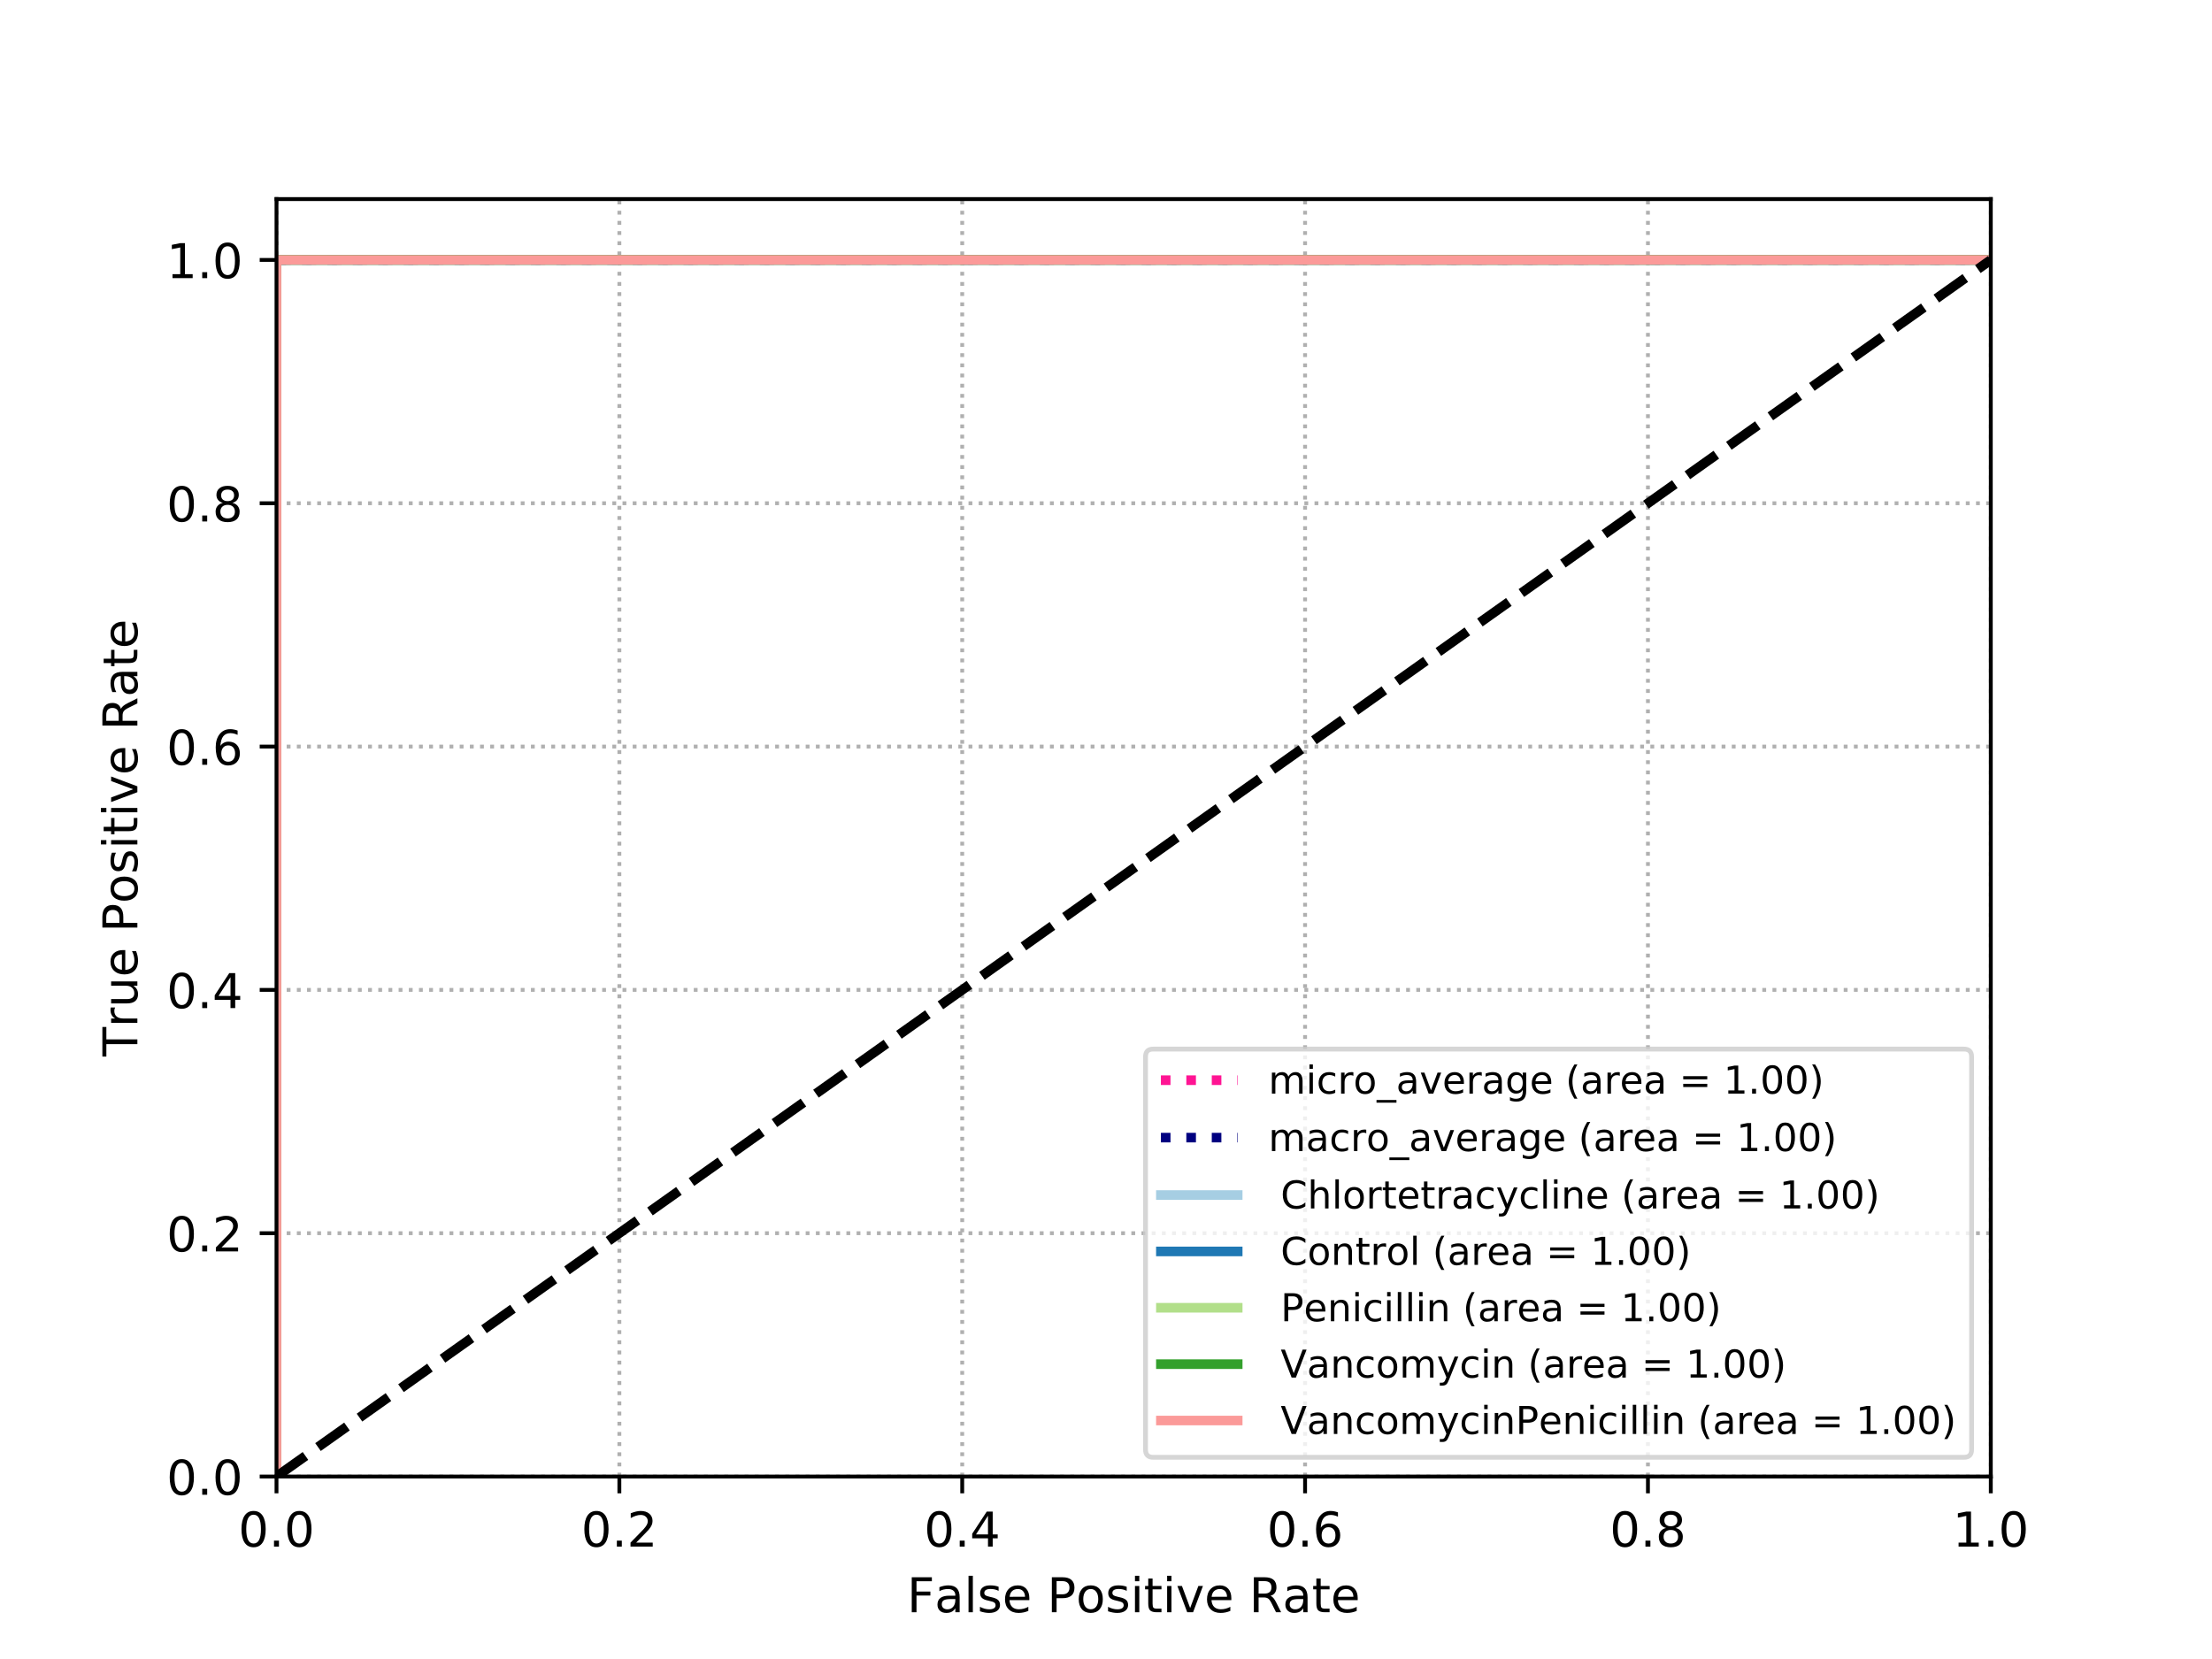 <?xml version="1.0" encoding="utf-8" standalone="no"?>
<!DOCTYPE svg PUBLIC "-//W3C//DTD SVG 1.1//EN"
  "http://www.w3.org/Graphics/SVG/1.1/DTD/svg11.dtd">
<!-- Created with matplotlib (https://matplotlib.org/) -->
<svg height="345.6pt" version="1.1" viewBox="0 0 460.8 345.6" width="460.8pt" xmlns="http://www.w3.org/2000/svg" xmlns:xlink="http://www.w3.org/1999/xlink">
 <defs>
  <style type="text/css">
*{stroke-linecap:butt;stroke-linejoin:round;}
  </style>
 </defs>
 <g id="figure_1">
  <g id="patch_1">
   <path d="M 0 345.6 
L 460.8 345.6 
L 460.8 0 
L 0 0 
z
" style="fill:#ffffff;"/>
  </g>
  <g id="axes_1">
   <g id="patch_2">
    <path d="M 57.6 307.584 
L 414.72 307.584 
L 414.72 41.472 
L 57.6 41.472 
z
" style="fill:#ffffff;"/>
   </g>
   <g id="matplotlib.axis_1">
    <g id="xtick_1">
     <g id="line2d_1">
      <path clip-path="url(#p0052f3dfac)" d="M 57.6 307.584 
L 57.6 41.472 
" style="fill:none;stroke:#b0b0b0;stroke-dasharray:0.8,1.32;stroke-dashoffset:0;stroke-width:0.8;"/>
     </g>
     <g id="line2d_2">
      <defs>
       <path d="M 0 0 
L 0 3.5 
" id="m58ae5e7c9e" style="stroke:#000000;stroke-width:0.8;"/>
      </defs>
      <g>
       <use style="stroke:#000000;stroke-width:0.8;" x="57.6" xlink:href="#m58ae5e7c9e" y="307.584"/>
      </g>
     </g>
     <g id="text_1">
      <!-- 0.0 -->
      <defs>
       <path d="M 31.781 66.406 
Q 24.172 66.406 20.328 58.906 
Q 16.5 51.422 16.5 36.375 
Q 16.5 21.391 20.328 13.891 
Q 24.172 6.391 31.781 6.391 
Q 39.453 6.391 43.281 13.891 
Q 47.125 21.391 47.125 36.375 
Q 47.125 51.422 43.281 58.906 
Q 39.453 66.406 31.781 66.406 
z
M 31.781 74.219 
Q 44.047 74.219 50.516 64.516 
Q 56.984 54.828 56.984 36.375 
Q 56.984 17.969 50.516 8.266 
Q 44.047 -1.422 31.781 -1.422 
Q 19.531 -1.422 13.062 8.266 
Q 6.594 17.969 6.594 36.375 
Q 6.594 54.828 13.062 64.516 
Q 19.531 74.219 31.781 74.219 
z
" id="DejaVuSans-48"/>
       <path d="M 10.688 12.406 
L 21 12.406 
L 21 0 
L 10.688 0 
z
" id="DejaVuSans-46"/>
      </defs>
      <g transform="translate(49.648 322.182)scale(0.1 -0.1)">
       <use xlink:href="#DejaVuSans-48"/>
       <use x="63.623" xlink:href="#DejaVuSans-46"/>
       <use x="95.41" xlink:href="#DejaVuSans-48"/>
      </g>
     </g>
    </g>
    <g id="xtick_2">
     <g id="line2d_3">
      <path clip-path="url(#p0052f3dfac)" d="M 129.024 307.584 
L 129.024 41.472 
" style="fill:none;stroke:#b0b0b0;stroke-dasharray:0.8,1.32;stroke-dashoffset:0;stroke-width:0.8;"/>
     </g>
     <g id="line2d_4">
      <g>
       <use style="stroke:#000000;stroke-width:0.8;" x="129.024" xlink:href="#m58ae5e7c9e" y="307.584"/>
      </g>
     </g>
     <g id="text_2">
      <!-- 0.2 -->
      <defs>
       <path d="M 19.188 8.297 
L 53.609 8.297 
L 53.609 0 
L 7.328 0 
L 7.328 8.297 
Q 12.938 14.109 22.625 23.891 
Q 32.328 33.688 34.812 36.531 
Q 39.547 41.844 41.422 45.531 
Q 43.312 49.219 43.312 52.781 
Q 43.312 58.594 39.234 62.25 
Q 35.156 65.922 28.609 65.922 
Q 23.969 65.922 18.812 64.312 
Q 13.672 62.703 7.812 59.422 
L 7.812 69.391 
Q 13.766 71.781 18.938 73 
Q 24.125 74.219 28.422 74.219 
Q 39.75 74.219 46.484 68.547 
Q 53.219 62.891 53.219 53.422 
Q 53.219 48.922 51.531 44.891 
Q 49.859 40.875 45.406 35.406 
Q 44.188 33.984 37.641 27.219 
Q 31.109 20.453 19.188 8.297 
z
" id="DejaVuSans-50"/>
      </defs>
      <g transform="translate(121.072 322.182)scale(0.1 -0.1)">
       <use xlink:href="#DejaVuSans-48"/>
       <use x="63.623" xlink:href="#DejaVuSans-46"/>
       <use x="95.41" xlink:href="#DejaVuSans-50"/>
      </g>
     </g>
    </g>
    <g id="xtick_3">
     <g id="line2d_5">
      <path clip-path="url(#p0052f3dfac)" d="M 200.448 307.584 
L 200.448 41.472 
" style="fill:none;stroke:#b0b0b0;stroke-dasharray:0.8,1.32;stroke-dashoffset:0;stroke-width:0.8;"/>
     </g>
     <g id="line2d_6">
      <g>
       <use style="stroke:#000000;stroke-width:0.8;" x="200.448" xlink:href="#m58ae5e7c9e" y="307.584"/>
      </g>
     </g>
     <g id="text_3">
      <!-- 0.4 -->
      <defs>
       <path d="M 37.797 64.312 
L 12.891 25.391 
L 37.797 25.391 
z
M 35.203 72.906 
L 47.609 72.906 
L 47.609 25.391 
L 58.016 25.391 
L 58.016 17.188 
L 47.609 17.188 
L 47.609 0 
L 37.797 0 
L 37.797 17.188 
L 4.891 17.188 
L 4.891 26.703 
z
" id="DejaVuSans-52"/>
      </defs>
      <g transform="translate(192.496 322.182)scale(0.1 -0.1)">
       <use xlink:href="#DejaVuSans-48"/>
       <use x="63.623" xlink:href="#DejaVuSans-46"/>
       <use x="95.41" xlink:href="#DejaVuSans-52"/>
      </g>
     </g>
    </g>
    <g id="xtick_4">
     <g id="line2d_7">
      <path clip-path="url(#p0052f3dfac)" d="M 271.872 307.584 
L 271.872 41.472 
" style="fill:none;stroke:#b0b0b0;stroke-dasharray:0.8,1.32;stroke-dashoffset:0;stroke-width:0.8;"/>
     </g>
     <g id="line2d_8">
      <g>
       <use style="stroke:#000000;stroke-width:0.8;" x="271.872" xlink:href="#m58ae5e7c9e" y="307.584"/>
      </g>
     </g>
     <g id="text_4">
      <!-- 0.6 -->
      <defs>
       <path d="M 33.016 40.375 
Q 26.375 40.375 22.484 35.828 
Q 18.609 31.297 18.609 23.391 
Q 18.609 15.531 22.484 10.953 
Q 26.375 6.391 33.016 6.391 
Q 39.656 6.391 43.531 10.953 
Q 47.406 15.531 47.406 23.391 
Q 47.406 31.297 43.531 35.828 
Q 39.656 40.375 33.016 40.375 
z
M 52.594 71.297 
L 52.594 62.312 
Q 48.875 64.062 45.094 64.984 
Q 41.312 65.922 37.594 65.922 
Q 27.828 65.922 22.672 59.328 
Q 17.531 52.734 16.797 39.406 
Q 19.672 43.656 24.016 45.922 
Q 28.375 48.188 33.594 48.188 
Q 44.578 48.188 50.953 41.516 
Q 57.328 34.859 57.328 23.391 
Q 57.328 12.156 50.688 5.359 
Q 44.047 -1.422 33.016 -1.422 
Q 20.359 -1.422 13.672 8.266 
Q 6.984 17.969 6.984 36.375 
Q 6.984 53.656 15.188 63.938 
Q 23.391 74.219 37.203 74.219 
Q 40.922 74.219 44.703 73.484 
Q 48.484 72.75 52.594 71.297 
z
" id="DejaVuSans-54"/>
      </defs>
      <g transform="translate(263.92 322.182)scale(0.1 -0.1)">
       <use xlink:href="#DejaVuSans-48"/>
       <use x="63.623" xlink:href="#DejaVuSans-46"/>
       <use x="95.41" xlink:href="#DejaVuSans-54"/>
      </g>
     </g>
    </g>
    <g id="xtick_5">
     <g id="line2d_9">
      <path clip-path="url(#p0052f3dfac)" d="M 343.296 307.584 
L 343.296 41.472 
" style="fill:none;stroke:#b0b0b0;stroke-dasharray:0.8,1.32;stroke-dashoffset:0;stroke-width:0.8;"/>
     </g>
     <g id="line2d_10">
      <g>
       <use style="stroke:#000000;stroke-width:0.8;" x="343.296" xlink:href="#m58ae5e7c9e" y="307.584"/>
      </g>
     </g>
     <g id="text_5">
      <!-- 0.8 -->
      <defs>
       <path d="M 31.781 34.625 
Q 24.75 34.625 20.719 30.859 
Q 16.703 27.094 16.703 20.516 
Q 16.703 13.922 20.719 10.156 
Q 24.75 6.391 31.781 6.391 
Q 38.812 6.391 42.859 10.172 
Q 46.922 13.969 46.922 20.516 
Q 46.922 27.094 42.891 30.859 
Q 38.875 34.625 31.781 34.625 
z
M 21.922 38.812 
Q 15.578 40.375 12.031 44.719 
Q 8.5 49.078 8.5 55.328 
Q 8.5 64.062 14.719 69.141 
Q 20.953 74.219 31.781 74.219 
Q 42.672 74.219 48.875 69.141 
Q 55.078 64.062 55.078 55.328 
Q 55.078 49.078 51.531 44.719 
Q 48 40.375 41.703 38.812 
Q 48.828 37.156 52.797 32.312 
Q 56.781 27.484 56.781 20.516 
Q 56.781 9.906 50.312 4.234 
Q 43.844 -1.422 31.781 -1.422 
Q 19.734 -1.422 13.25 4.234 
Q 6.781 9.906 6.781 20.516 
Q 6.781 27.484 10.781 32.312 
Q 14.797 37.156 21.922 38.812 
z
M 18.312 54.391 
Q 18.312 48.734 21.844 45.562 
Q 25.391 42.391 31.781 42.391 
Q 38.141 42.391 41.719 45.562 
Q 45.312 48.734 45.312 54.391 
Q 45.312 60.062 41.719 63.234 
Q 38.141 66.406 31.781 66.406 
Q 25.391 66.406 21.844 63.234 
Q 18.312 60.062 18.312 54.391 
z
" id="DejaVuSans-56"/>
      </defs>
      <g transform="translate(335.344 322.182)scale(0.1 -0.1)">
       <use xlink:href="#DejaVuSans-48"/>
       <use x="63.623" xlink:href="#DejaVuSans-46"/>
       <use x="95.41" xlink:href="#DejaVuSans-56"/>
      </g>
     </g>
    </g>
    <g id="xtick_6">
     <g id="line2d_11">
      <path clip-path="url(#p0052f3dfac)" d="M 414.72 307.584 
L 414.72 41.472 
" style="fill:none;stroke:#b0b0b0;stroke-dasharray:0.8,1.32;stroke-dashoffset:0;stroke-width:0.8;"/>
     </g>
     <g id="line2d_12">
      <g>
       <use style="stroke:#000000;stroke-width:0.8;" x="414.72" xlink:href="#m58ae5e7c9e" y="307.584"/>
      </g>
     </g>
     <g id="text_6">
      <!-- 1.0 -->
      <defs>
       <path d="M 12.406 8.297 
L 28.516 8.297 
L 28.516 63.922 
L 10.984 60.406 
L 10.984 69.391 
L 28.422 72.906 
L 38.281 72.906 
L 38.281 8.297 
L 54.391 8.297 
L 54.391 0 
L 12.406 0 
z
" id="DejaVuSans-49"/>
      </defs>
      <g transform="translate(406.768 322.182)scale(0.1 -0.1)">
       <use xlink:href="#DejaVuSans-49"/>
       <use x="63.623" xlink:href="#DejaVuSans-46"/>
       <use x="95.41" xlink:href="#DejaVuSans-48"/>
      </g>
     </g>
    </g>
    <g id="text_7">
     <!-- False Positive Rate -->
     <defs>
      <path d="M 9.812 72.906 
L 51.703 72.906 
L 51.703 64.594 
L 19.672 64.594 
L 19.672 43.109 
L 48.578 43.109 
L 48.578 34.812 
L 19.672 34.812 
L 19.672 0 
L 9.812 0 
z
" id="DejaVuSans-70"/>
      <path d="M 34.281 27.484 
Q 23.391 27.484 19.188 25 
Q 14.984 22.516 14.984 16.5 
Q 14.984 11.719 18.141 8.906 
Q 21.297 6.109 26.703 6.109 
Q 34.188 6.109 38.703 11.406 
Q 43.219 16.703 43.219 25.484 
L 43.219 27.484 
z
M 52.203 31.203 
L 52.203 0 
L 43.219 0 
L 43.219 8.297 
Q 40.141 3.328 35.547 0.953 
Q 30.953 -1.422 24.312 -1.422 
Q 15.922 -1.422 10.953 3.297 
Q 6 8.016 6 15.922 
Q 6 25.141 12.172 29.828 
Q 18.359 34.516 30.609 34.516 
L 43.219 34.516 
L 43.219 35.406 
Q 43.219 41.609 39.141 45 
Q 35.062 48.391 27.688 48.391 
Q 23 48.391 18.547 47.266 
Q 14.109 46.141 10.016 43.891 
L 10.016 52.203 
Q 14.938 54.109 19.578 55.047 
Q 24.219 56 28.609 56 
Q 40.484 56 46.344 49.844 
Q 52.203 43.703 52.203 31.203 
z
" id="DejaVuSans-97"/>
      <path d="M 9.422 75.984 
L 18.406 75.984 
L 18.406 0 
L 9.422 0 
z
" id="DejaVuSans-108"/>
      <path d="M 44.281 53.078 
L 44.281 44.578 
Q 40.484 46.531 36.375 47.5 
Q 32.281 48.484 27.875 48.484 
Q 21.188 48.484 17.844 46.438 
Q 14.5 44.391 14.5 40.281 
Q 14.5 37.156 16.891 35.375 
Q 19.281 33.594 26.516 31.984 
L 29.594 31.297 
Q 39.156 29.25 43.188 25.516 
Q 47.219 21.781 47.219 15.094 
Q 47.219 7.469 41.188 3.016 
Q 35.156 -1.422 24.609 -1.422 
Q 20.219 -1.422 15.453 -0.562 
Q 10.688 0.297 5.422 2 
L 5.422 11.281 
Q 10.406 8.688 15.234 7.391 
Q 20.062 6.109 24.812 6.109 
Q 31.156 6.109 34.562 8.281 
Q 37.984 10.453 37.984 14.406 
Q 37.984 18.062 35.516 20.016 
Q 33.062 21.969 24.703 23.781 
L 21.578 24.516 
Q 13.234 26.266 9.516 29.906 
Q 5.812 33.547 5.812 39.891 
Q 5.812 47.609 11.281 51.797 
Q 16.75 56 26.812 56 
Q 31.781 56 36.172 55.266 
Q 40.578 54.547 44.281 53.078 
z
" id="DejaVuSans-115"/>
      <path d="M 56.203 29.594 
L 56.203 25.203 
L 14.891 25.203 
Q 15.484 15.922 20.484 11.062 
Q 25.484 6.203 34.422 6.203 
Q 39.594 6.203 44.453 7.469 
Q 49.312 8.734 54.109 11.281 
L 54.109 2.781 
Q 49.266 0.734 44.188 -0.344 
Q 39.109 -1.422 33.891 -1.422 
Q 20.797 -1.422 13.156 6.188 
Q 5.516 13.812 5.516 26.812 
Q 5.516 40.234 12.766 48.109 
Q 20.016 56 32.328 56 
Q 43.359 56 49.781 48.891 
Q 56.203 41.797 56.203 29.594 
z
M 47.219 32.234 
Q 47.125 39.594 43.094 43.984 
Q 39.062 48.391 32.422 48.391 
Q 24.906 48.391 20.391 44.141 
Q 15.875 39.891 15.188 32.172 
z
" id="DejaVuSans-101"/>
      <path id="DejaVuSans-32"/>
      <path d="M 19.672 64.797 
L 19.672 37.406 
L 32.078 37.406 
Q 38.969 37.406 42.719 40.969 
Q 46.484 44.531 46.484 51.125 
Q 46.484 57.672 42.719 61.234 
Q 38.969 64.797 32.078 64.797 
z
M 9.812 72.906 
L 32.078 72.906 
Q 44.344 72.906 50.609 67.359 
Q 56.891 61.812 56.891 51.125 
Q 56.891 40.328 50.609 34.812 
Q 44.344 29.297 32.078 29.297 
L 19.672 29.297 
L 19.672 0 
L 9.812 0 
z
" id="DejaVuSans-80"/>
      <path d="M 30.609 48.391 
Q 23.391 48.391 19.188 42.75 
Q 14.984 37.109 14.984 27.297 
Q 14.984 17.484 19.156 11.844 
Q 23.344 6.203 30.609 6.203 
Q 37.797 6.203 41.984 11.859 
Q 46.188 17.531 46.188 27.297 
Q 46.188 37.016 41.984 42.703 
Q 37.797 48.391 30.609 48.391 
z
M 30.609 56 
Q 42.328 56 49.016 48.375 
Q 55.719 40.766 55.719 27.297 
Q 55.719 13.875 49.016 6.219 
Q 42.328 -1.422 30.609 -1.422 
Q 18.844 -1.422 12.172 6.219 
Q 5.516 13.875 5.516 27.297 
Q 5.516 40.766 12.172 48.375 
Q 18.844 56 30.609 56 
z
" id="DejaVuSans-111"/>
      <path d="M 9.422 54.688 
L 18.406 54.688 
L 18.406 0 
L 9.422 0 
z
M 9.422 75.984 
L 18.406 75.984 
L 18.406 64.594 
L 9.422 64.594 
z
" id="DejaVuSans-105"/>
      <path d="M 18.312 70.219 
L 18.312 54.688 
L 36.812 54.688 
L 36.812 47.703 
L 18.312 47.703 
L 18.312 18.016 
Q 18.312 11.328 20.141 9.422 
Q 21.969 7.516 27.594 7.516 
L 36.812 7.516 
L 36.812 0 
L 27.594 0 
Q 17.188 0 13.234 3.875 
Q 9.281 7.766 9.281 18.016 
L 9.281 47.703 
L 2.688 47.703 
L 2.688 54.688 
L 9.281 54.688 
L 9.281 70.219 
z
" id="DejaVuSans-116"/>
      <path d="M 2.984 54.688 
L 12.5 54.688 
L 29.594 8.797 
L 46.688 54.688 
L 56.203 54.688 
L 35.688 0 
L 23.484 0 
z
" id="DejaVuSans-118"/>
      <path d="M 44.391 34.188 
Q 47.562 33.109 50.562 29.594 
Q 53.562 26.078 56.594 19.922 
L 66.609 0 
L 56 0 
L 46.688 18.703 
Q 43.062 26.031 39.672 28.422 
Q 36.281 30.812 30.422 30.812 
L 19.672 30.812 
L 19.672 0 
L 9.812 0 
L 9.812 72.906 
L 32.078 72.906 
Q 44.578 72.906 50.734 67.672 
Q 56.891 62.453 56.891 51.906 
Q 56.891 45.016 53.688 40.469 
Q 50.484 35.938 44.391 34.188 
z
M 19.672 64.797 
L 19.672 38.922 
L 32.078 38.922 
Q 39.203 38.922 42.844 42.219 
Q 46.484 45.516 46.484 51.906 
Q 46.484 58.297 42.844 61.547 
Q 39.203 64.797 32.078 64.797 
z
" id="DejaVuSans-82"/>
     </defs>
     <g transform="translate(188.955 335.861)scale(0.1 -0.1)">
      <use xlink:href="#DejaVuSans-70"/>
      <use x="57.379" xlink:href="#DejaVuSans-97"/>
      <use x="118.658" xlink:href="#DejaVuSans-108"/>
      <use x="146.441" xlink:href="#DejaVuSans-115"/>
      <use x="198.541" xlink:href="#DejaVuSans-101"/>
      <use x="260.064" xlink:href="#DejaVuSans-32"/>
      <use x="291.852" xlink:href="#DejaVuSans-80"/>
      <use x="352.107" xlink:href="#DejaVuSans-111"/>
      <use x="413.289" xlink:href="#DejaVuSans-115"/>
      <use x="465.389" xlink:href="#DejaVuSans-105"/>
      <use x="493.172" xlink:href="#DejaVuSans-116"/>
      <use x="532.381" xlink:href="#DejaVuSans-105"/>
      <use x="560.164" xlink:href="#DejaVuSans-118"/>
      <use x="619.344" xlink:href="#DejaVuSans-101"/>
      <use x="680.867" xlink:href="#DejaVuSans-32"/>
      <use x="712.654" xlink:href="#DejaVuSans-82"/>
      <use x="782.105" xlink:href="#DejaVuSans-97"/>
      <use x="843.385" xlink:href="#DejaVuSans-116"/>
      <use x="882.594" xlink:href="#DejaVuSans-101"/>
     </g>
    </g>
   </g>
   <g id="matplotlib.axis_2">
    <g id="ytick_1">
     <g id="line2d_13">
      <path clip-path="url(#p0052f3dfac)" d="M 57.6 307.584 
L 414.72 307.584 
" style="fill:none;stroke:#b0b0b0;stroke-dasharray:0.8,1.32;stroke-dashoffset:0;stroke-width:0.8;"/>
     </g>
     <g id="line2d_14">
      <defs>
       <path d="M 0 0 
L -3.5 0 
" id="mecc8d0daea" style="stroke:#000000;stroke-width:0.8;"/>
      </defs>
      <g>
       <use style="stroke:#000000;stroke-width:0.8;" x="57.6" xlink:href="#mecc8d0daea" y="307.584"/>
      </g>
     </g>
     <g id="text_8">
      <!-- 0.0 -->
      <g transform="translate(34.697 311.383)scale(0.1 -0.1)">
       <use xlink:href="#DejaVuSans-48"/>
       <use x="63.623" xlink:href="#DejaVuSans-46"/>
       <use x="95.41" xlink:href="#DejaVuSans-48"/>
      </g>
     </g>
    </g>
    <g id="ytick_2">
     <g id="line2d_15">
      <path clip-path="url(#p0052f3dfac)" d="M 57.6 256.896 
L 414.72 256.896 
" style="fill:none;stroke:#b0b0b0;stroke-dasharray:0.8,1.32;stroke-dashoffset:0;stroke-width:0.8;"/>
     </g>
     <g id="line2d_16">
      <g>
       <use style="stroke:#000000;stroke-width:0.8;" x="57.6" xlink:href="#mecc8d0daea" y="256.896"/>
      </g>
     </g>
     <g id="text_9">
      <!-- 0.2 -->
      <g transform="translate(34.697 260.695)scale(0.1 -0.1)">
       <use xlink:href="#DejaVuSans-48"/>
       <use x="63.623" xlink:href="#DejaVuSans-46"/>
       <use x="95.41" xlink:href="#DejaVuSans-50"/>
      </g>
     </g>
    </g>
    <g id="ytick_3">
     <g id="line2d_17">
      <path clip-path="url(#p0052f3dfac)" d="M 57.6 206.208 
L 414.72 206.208 
" style="fill:none;stroke:#b0b0b0;stroke-dasharray:0.8,1.32;stroke-dashoffset:0;stroke-width:0.8;"/>
     </g>
     <g id="line2d_18">
      <g>
       <use style="stroke:#000000;stroke-width:0.8;" x="57.6" xlink:href="#mecc8d0daea" y="206.208"/>
      </g>
     </g>
     <g id="text_10">
      <!-- 0.4 -->
      <g transform="translate(34.697 210.007)scale(0.1 -0.1)">
       <use xlink:href="#DejaVuSans-48"/>
       <use x="63.623" xlink:href="#DejaVuSans-46"/>
       <use x="95.41" xlink:href="#DejaVuSans-52"/>
      </g>
     </g>
    </g>
    <g id="ytick_4">
     <g id="line2d_19">
      <path clip-path="url(#p0052f3dfac)" d="M 57.6 155.52 
L 414.72 155.52 
" style="fill:none;stroke:#b0b0b0;stroke-dasharray:0.8,1.32;stroke-dashoffset:0;stroke-width:0.8;"/>
     </g>
     <g id="line2d_20">
      <g>
       <use style="stroke:#000000;stroke-width:0.8;" x="57.6" xlink:href="#mecc8d0daea" y="155.52"/>
      </g>
     </g>
     <g id="text_11">
      <!-- 0.6 -->
      <g transform="translate(34.697 159.319)scale(0.1 -0.1)">
       <use xlink:href="#DejaVuSans-48"/>
       <use x="63.623" xlink:href="#DejaVuSans-46"/>
       <use x="95.41" xlink:href="#DejaVuSans-54"/>
      </g>
     </g>
    </g>
    <g id="ytick_5">
     <g id="line2d_21">
      <path clip-path="url(#p0052f3dfac)" d="M 57.6 104.832 
L 414.72 104.832 
" style="fill:none;stroke:#b0b0b0;stroke-dasharray:0.8,1.32;stroke-dashoffset:0;stroke-width:0.8;"/>
     </g>
     <g id="line2d_22">
      <g>
       <use style="stroke:#000000;stroke-width:0.8;" x="57.6" xlink:href="#mecc8d0daea" y="104.832"/>
      </g>
     </g>
     <g id="text_12">
      <!-- 0.8 -->
      <g transform="translate(34.697 108.631)scale(0.1 -0.1)">
       <use xlink:href="#DejaVuSans-48"/>
       <use x="63.623" xlink:href="#DejaVuSans-46"/>
       <use x="95.41" xlink:href="#DejaVuSans-56"/>
      </g>
     </g>
    </g>
    <g id="ytick_6">
     <g id="line2d_23">
      <path clip-path="url(#p0052f3dfac)" d="M 57.6 54.144 
L 414.72 54.144 
" style="fill:none;stroke:#b0b0b0;stroke-dasharray:0.8,1.32;stroke-dashoffset:0;stroke-width:0.8;"/>
     </g>
     <g id="line2d_24">
      <g>
       <use style="stroke:#000000;stroke-width:0.8;" x="57.6" xlink:href="#mecc8d0daea" y="54.144"/>
      </g>
     </g>
     <g id="text_13">
      <!-- 1.0 -->
      <g transform="translate(34.697 57.943)scale(0.1 -0.1)">
       <use xlink:href="#DejaVuSans-49"/>
       <use x="63.623" xlink:href="#DejaVuSans-46"/>
       <use x="95.41" xlink:href="#DejaVuSans-48"/>
      </g>
     </g>
    </g>
    <g id="text_14">
     <!-- True Positive Rate -->
     <defs>
      <path d="M -0.297 72.906 
L 61.375 72.906 
L 61.375 64.594 
L 35.5 64.594 
L 35.5 0 
L 25.594 0 
L 25.594 64.594 
L -0.297 64.594 
z
" id="DejaVuSans-84"/>
      <path d="M 41.109 46.297 
Q 39.594 47.172 37.812 47.578 
Q 36.031 48 33.891 48 
Q 26.266 48 22.188 43.047 
Q 18.109 38.094 18.109 28.812 
L 18.109 0 
L 9.078 0 
L 9.078 54.688 
L 18.109 54.688 
L 18.109 46.188 
Q 20.953 51.172 25.484 53.578 
Q 30.031 56 36.531 56 
Q 37.453 56 38.578 55.875 
Q 39.703 55.766 41.062 55.516 
z
" id="DejaVuSans-114"/>
      <path d="M 8.5 21.578 
L 8.5 54.688 
L 17.484 54.688 
L 17.484 21.922 
Q 17.484 14.156 20.5 10.266 
Q 23.531 6.391 29.594 6.391 
Q 36.859 6.391 41.078 11.031 
Q 45.312 15.672 45.312 23.688 
L 45.312 54.688 
L 54.297 54.688 
L 54.297 0 
L 45.312 0 
L 45.312 8.406 
Q 42.047 3.422 37.719 1 
Q 33.406 -1.422 27.688 -1.422 
Q 18.266 -1.422 13.375 4.438 
Q 8.5 10.297 8.5 21.578 
z
M 31.109 56 
z
" id="DejaVuSans-117"/>
     </defs>
     <g transform="translate(28.617 220.074)rotate(-90)scale(0.1 -0.1)">
      <use xlink:href="#DejaVuSans-84"/>
      <use x="60.865" xlink:href="#DejaVuSans-114"/>
      <use x="101.979" xlink:href="#DejaVuSans-117"/>
      <use x="165.357" xlink:href="#DejaVuSans-101"/>
      <use x="226.881" xlink:href="#DejaVuSans-32"/>
      <use x="258.668" xlink:href="#DejaVuSans-80"/>
      <use x="318.924" xlink:href="#DejaVuSans-111"/>
      <use x="380.105" xlink:href="#DejaVuSans-115"/>
      <use x="432.205" xlink:href="#DejaVuSans-105"/>
      <use x="459.988" xlink:href="#DejaVuSans-116"/>
      <use x="499.197" xlink:href="#DejaVuSans-105"/>
      <use x="526.98" xlink:href="#DejaVuSans-118"/>
      <use x="586.16" xlink:href="#DejaVuSans-101"/>
      <use x="647.684" xlink:href="#DejaVuSans-32"/>
      <use x="679.471" xlink:href="#DejaVuSans-82"/>
      <use x="748.922" xlink:href="#DejaVuSans-97"/>
      <use x="810.201" xlink:href="#DejaVuSans-116"/>
      <use x="849.41" xlink:href="#DejaVuSans-101"/>
     </g>
    </g>
   </g>
   <g id="line2d_25">
    <path clip-path="url(#p0052f3dfac)" d="M 57.6 307.584 
L 57.6 302.515 
L 57.6 54.144 
L 414.72 54.144 
" style="fill:none;stroke:#ff1493;stroke-dasharray:2,3.3;stroke-dashoffset:0;stroke-width:2;"/>
   </g>
   <g id="line2d_26">
    <path clip-path="url(#p0052f3dfac)" d="M 57.6 54.144 
L 414.72 54.144 
" style="fill:none;stroke:#000080;stroke-dasharray:2,3.3;stroke-dashoffset:0;stroke-width:2;"/>
   </g>
   <g id="line2d_27">
    <path clip-path="url(#p0052f3dfac)" d="M 57.6 307.584 
L 57.6 282.24 
L 57.6 54.144 
L 414.72 54.144 
" style="fill:none;stroke:#a6cee3;stroke-linecap:square;stroke-width:2;"/>
   </g>
   <g id="line2d_28">
    <path clip-path="url(#p0052f3dfac)" d="M 57.6 307.584 
L 57.6 282.24 
L 57.6 54.144 
L 414.72 54.144 
" style="fill:none;stroke:#1f78b4;stroke-linecap:square;stroke-width:2;"/>
   </g>
   <g id="line2d_29">
    <path clip-path="url(#p0052f3dfac)" d="M 57.6 307.584 
L 57.6 282.24 
L 57.6 54.144 
L 414.72 54.144 
" style="fill:none;stroke:#b2df8a;stroke-linecap:square;stroke-width:2;"/>
   </g>
   <g id="line2d_30">
    <path clip-path="url(#p0052f3dfac)" d="M 57.6 307.584 
L 57.6 282.24 
L 57.6 54.144 
L 414.72 54.144 
" style="fill:none;stroke:#33a02c;stroke-linecap:square;stroke-width:2;"/>
   </g>
   <g id="line2d_31">
    <path clip-path="url(#p0052f3dfac)" d="M 57.6 307.584 
L 57.6 282.24 
L 57.6 54.144 
L 414.72 54.144 
" style="fill:none;stroke:#fb9a99;stroke-linecap:square;stroke-width:2;"/>
   </g>
   <g id="line2d_32">
    <path clip-path="url(#p0052f3dfac)" d="M 57.6 307.584 
L 414.72 54.144 
" style="fill:none;stroke:#000000;stroke-dasharray:7.4,3.2;stroke-dashoffset:0;stroke-width:2;"/>
   </g>
   <g id="patch_3">
    <path d="M 57.6 307.584 
L 57.6 41.472 
" style="fill:none;stroke:#000000;stroke-linecap:square;stroke-linejoin:miter;stroke-width:0.8;"/>
   </g>
   <g id="patch_4">
    <path d="M 414.72 307.584 
L 414.72 41.472 
" style="fill:none;stroke:#000000;stroke-linecap:square;stroke-linejoin:miter;stroke-width:0.8;"/>
   </g>
   <g id="patch_5">
    <path d="M 57.6 307.584 
L 414.72 307.584 
" style="fill:none;stroke:#000000;stroke-linecap:square;stroke-linejoin:miter;stroke-width:0.8;"/>
   </g>
   <g id="patch_6">
    <path d="M 57.6 41.472 
L 414.72 41.472 
" style="fill:none;stroke:#000000;stroke-linecap:square;stroke-linejoin:miter;stroke-width:0.8;"/>
   </g>
   <g id="legend_1">
    <g id="patch_7">
     <path d="M 240.235 303.584 
L 409.12 303.584 
Q 410.72 303.584 410.72 301.984 
L 410.72 220.142 
Q 410.72 218.542 409.12 218.542 
L 240.235 218.542 
Q 238.635 218.542 238.635 220.142 
L 238.635 301.984 
Q 238.635 303.584 240.235 303.584 
z
" style="fill:#ffffff;opacity:0.8;stroke:#cccccc;stroke-linejoin:miter;"/>
    </g>
    <g id="line2d_33">
     <path d="M 241.835 225.02 
L 257.835 225.02 
" style="fill:none;stroke:#ff1493;stroke-dasharray:2,3.3;stroke-dashoffset:0;stroke-width:2;"/>
    </g>
    <g id="line2d_34"/>
    <g id="text_15">
     <!-- micro_average (area = 1.00) -->
     <defs>
      <path d="M 52 44.188 
Q 55.375 50.25 60.062 53.125 
Q 64.75 56 71.094 56 
Q 79.641 56 84.281 50.016 
Q 88.922 44.047 88.922 33.016 
L 88.922 0 
L 79.891 0 
L 79.891 32.719 
Q 79.891 40.578 77.094 44.375 
Q 74.312 48.188 68.609 48.188 
Q 61.625 48.188 57.562 43.547 
Q 53.516 38.922 53.516 30.906 
L 53.516 0 
L 44.484 0 
L 44.484 32.719 
Q 44.484 40.625 41.703 44.406 
Q 38.922 48.188 33.109 48.188 
Q 26.219 48.188 22.156 43.531 
Q 18.109 38.875 18.109 30.906 
L 18.109 0 
L 9.078 0 
L 9.078 54.688 
L 18.109 54.688 
L 18.109 46.188 
Q 21.188 51.219 25.484 53.609 
Q 29.781 56 35.688 56 
Q 41.656 56 45.828 52.969 
Q 50 49.953 52 44.188 
z
" id="DejaVuSans-109"/>
      <path d="M 48.781 52.594 
L 48.781 44.188 
Q 44.969 46.297 41.141 47.344 
Q 37.312 48.391 33.406 48.391 
Q 24.656 48.391 19.812 42.844 
Q 14.984 37.312 14.984 27.297 
Q 14.984 17.281 19.812 11.734 
Q 24.656 6.203 33.406 6.203 
Q 37.312 6.203 41.141 7.25 
Q 44.969 8.297 48.781 10.406 
L 48.781 2.094 
Q 45.016 0.344 40.984 -0.531 
Q 36.969 -1.422 32.422 -1.422 
Q 20.062 -1.422 12.781 6.344 
Q 5.516 14.109 5.516 27.297 
Q 5.516 40.672 12.859 48.328 
Q 20.219 56 33.016 56 
Q 37.156 56 41.109 55.141 
Q 45.062 54.297 48.781 52.594 
z
" id="DejaVuSans-99"/>
      <path d="M 50.984 -16.609 
L 50.984 -23.578 
L -0.984 -23.578 
L -0.984 -16.609 
z
" id="DejaVuSans-95"/>
      <path d="M 45.406 27.984 
Q 45.406 37.75 41.375 43.109 
Q 37.359 48.484 30.078 48.484 
Q 22.859 48.484 18.828 43.109 
Q 14.797 37.75 14.797 27.984 
Q 14.797 18.266 18.828 12.891 
Q 22.859 7.516 30.078 7.516 
Q 37.359 7.516 41.375 12.891 
Q 45.406 18.266 45.406 27.984 
z
M 54.391 6.781 
Q 54.391 -7.172 48.188 -13.984 
Q 42 -20.797 29.203 -20.797 
Q 24.469 -20.797 20.266 -20.094 
Q 16.062 -19.391 12.109 -17.922 
L 12.109 -9.188 
Q 16.062 -11.328 19.922 -12.344 
Q 23.781 -13.375 27.781 -13.375 
Q 36.625 -13.375 41.016 -8.766 
Q 45.406 -4.156 45.406 5.172 
L 45.406 9.625 
Q 42.625 4.781 38.281 2.391 
Q 33.938 0 27.875 0 
Q 17.828 0 11.672 7.656 
Q 5.516 15.328 5.516 27.984 
Q 5.516 40.672 11.672 48.328 
Q 17.828 56 27.875 56 
Q 33.938 56 38.281 53.609 
Q 42.625 51.219 45.406 46.391 
L 45.406 54.688 
L 54.391 54.688 
z
" id="DejaVuSans-103"/>
      <path d="M 31 75.875 
Q 24.469 64.656 21.281 53.656 
Q 18.109 42.672 18.109 31.391 
Q 18.109 20.125 21.312 9.062 
Q 24.516 -2 31 -13.188 
L 23.188 -13.188 
Q 15.875 -1.703 12.234 9.375 
Q 8.594 20.453 8.594 31.391 
Q 8.594 42.281 12.203 53.312 
Q 15.828 64.359 23.188 75.875 
z
" id="DejaVuSans-40"/>
      <path d="M 10.594 45.406 
L 73.188 45.406 
L 73.188 37.203 
L 10.594 37.203 
z
M 10.594 25.484 
L 73.188 25.484 
L 73.188 17.188 
L 10.594 17.188 
z
" id="DejaVuSans-61"/>
      <path d="M 8.016 75.875 
L 15.828 75.875 
Q 23.141 64.359 26.781 53.312 
Q 30.422 42.281 30.422 31.391 
Q 30.422 20.453 26.781 9.375 
Q 23.141 -1.703 15.828 -13.188 
L 8.016 -13.188 
Q 14.5 -2 17.703 9.062 
Q 20.906 20.125 20.906 31.391 
Q 20.906 42.672 17.703 53.656 
Q 14.5 64.656 8.016 75.875 
z
" id="DejaVuSans-41"/>
     </defs>
     <g transform="translate(264.235 227.82)scale(0.08 -0.08)">
      <use xlink:href="#DejaVuSans-109"/>
      <use x="97.412" xlink:href="#DejaVuSans-105"/>
      <use x="125.195" xlink:href="#DejaVuSans-99"/>
      <use x="180.176" xlink:href="#DejaVuSans-114"/>
      <use x="221.258" xlink:href="#DejaVuSans-111"/>
      <use x="282.439" xlink:href="#DejaVuSans-95"/>
      <use x="332.439" xlink:href="#DejaVuSans-97"/>
      <use x="393.719" xlink:href="#DejaVuSans-118"/>
      <use x="452.898" xlink:href="#DejaVuSans-101"/>
      <use x="514.422" xlink:href="#DejaVuSans-114"/>
      <use x="555.535" xlink:href="#DejaVuSans-97"/>
      <use x="616.814" xlink:href="#DejaVuSans-103"/>
      <use x="680.291" xlink:href="#DejaVuSans-101"/>
      <use x="741.814" xlink:href="#DejaVuSans-32"/>
      <use x="773.602" xlink:href="#DejaVuSans-40"/>
      <use x="812.615" xlink:href="#DejaVuSans-97"/>
      <use x="873.895" xlink:href="#DejaVuSans-114"/>
      <use x="914.977" xlink:href="#DejaVuSans-101"/>
      <use x="976.5" xlink:href="#DejaVuSans-97"/>
      <use x="1037.779" xlink:href="#DejaVuSans-32"/>
      <use x="1069.566" xlink:href="#DejaVuSans-61"/>
      <use x="1153.355" xlink:href="#DejaVuSans-32"/>
      <use x="1185.143" xlink:href="#DejaVuSans-49"/>
      <use x="1248.766" xlink:href="#DejaVuSans-46"/>
      <use x="1280.553" xlink:href="#DejaVuSans-48"/>
      <use x="1344.176" xlink:href="#DejaVuSans-48"/>
      <use x="1407.799" xlink:href="#DejaVuSans-41"/>
     </g>
    </g>
    <g id="line2d_35">
     <path d="M 241.835 236.985 
L 257.835 236.985 
" style="fill:none;stroke:#000080;stroke-dasharray:2,3.3;stroke-dashoffset:0;stroke-width:2;"/>
    </g>
    <g id="line2d_36"/>
    <g id="text_16">
     <!-- macro_average (area = 1.00) -->
     <g transform="translate(264.235 239.785)scale(0.08 -0.08)">
      <use xlink:href="#DejaVuSans-109"/>
      <use x="97.412" xlink:href="#DejaVuSans-97"/>
      <use x="158.691" xlink:href="#DejaVuSans-99"/>
      <use x="213.672" xlink:href="#DejaVuSans-114"/>
      <use x="254.754" xlink:href="#DejaVuSans-111"/>
      <use x="315.936" xlink:href="#DejaVuSans-95"/>
      <use x="365.936" xlink:href="#DejaVuSans-97"/>
      <use x="427.215" xlink:href="#DejaVuSans-118"/>
      <use x="486.395" xlink:href="#DejaVuSans-101"/>
      <use x="547.918" xlink:href="#DejaVuSans-114"/>
      <use x="589.031" xlink:href="#DejaVuSans-97"/>
      <use x="650.311" xlink:href="#DejaVuSans-103"/>
      <use x="713.787" xlink:href="#DejaVuSans-101"/>
      <use x="775.311" xlink:href="#DejaVuSans-32"/>
      <use x="807.098" xlink:href="#DejaVuSans-40"/>
      <use x="846.111" xlink:href="#DejaVuSans-97"/>
      <use x="907.391" xlink:href="#DejaVuSans-114"/>
      <use x="948.473" xlink:href="#DejaVuSans-101"/>
      <use x="1009.996" xlink:href="#DejaVuSans-97"/>
      <use x="1071.275" xlink:href="#DejaVuSans-32"/>
      <use x="1103.062" xlink:href="#DejaVuSans-61"/>
      <use x="1186.852" xlink:href="#DejaVuSans-32"/>
      <use x="1218.639" xlink:href="#DejaVuSans-49"/>
      <use x="1282.262" xlink:href="#DejaVuSans-46"/>
      <use x="1314.049" xlink:href="#DejaVuSans-48"/>
      <use x="1377.672" xlink:href="#DejaVuSans-48"/>
      <use x="1441.295" xlink:href="#DejaVuSans-41"/>
     </g>
    </g>
    <g id="line2d_37">
     <path d="M 241.835 248.95 
L 257.835 248.95 
" style="fill:none;stroke:#a6cee3;stroke-linecap:square;stroke-width:2;"/>
    </g>
    <g id="line2d_38"/>
    <g id="text_17">
     <!--  Chlortetracycline (area = 1.00) -->
     <defs>
      <path d="M 64.406 67.281 
L 64.406 56.891 
Q 59.422 61.531 53.781 63.812 
Q 48.141 66.109 41.797 66.109 
Q 29.297 66.109 22.656 58.469 
Q 16.016 50.828 16.016 36.375 
Q 16.016 21.969 22.656 14.328 
Q 29.297 6.688 41.797 6.688 
Q 48.141 6.688 53.781 8.984 
Q 59.422 11.281 64.406 15.922 
L 64.406 5.609 
Q 59.234 2.094 53.438 0.328 
Q 47.656 -1.422 41.219 -1.422 
Q 24.656 -1.422 15.125 8.703 
Q 5.609 18.844 5.609 36.375 
Q 5.609 53.953 15.125 64.078 
Q 24.656 74.219 41.219 74.219 
Q 47.75 74.219 53.531 72.484 
Q 59.328 70.75 64.406 67.281 
z
" id="DejaVuSans-67"/>
      <path d="M 54.891 33.016 
L 54.891 0 
L 45.906 0 
L 45.906 32.719 
Q 45.906 40.484 42.875 44.328 
Q 39.844 48.188 33.797 48.188 
Q 26.516 48.188 22.312 43.547 
Q 18.109 38.922 18.109 30.906 
L 18.109 0 
L 9.078 0 
L 9.078 75.984 
L 18.109 75.984 
L 18.109 46.188 
Q 21.344 51.125 25.703 53.562 
Q 30.078 56 35.797 56 
Q 45.219 56 50.047 50.172 
Q 54.891 44.344 54.891 33.016 
z
" id="DejaVuSans-104"/>
      <path d="M 32.172 -5.078 
Q 28.375 -14.844 24.75 -17.812 
Q 21.141 -20.797 15.094 -20.797 
L 7.906 -20.797 
L 7.906 -13.281 
L 13.188 -13.281 
Q 16.891 -13.281 18.938 -11.516 
Q 21 -9.766 23.484 -3.219 
L 25.094 0.875 
L 2.984 54.688 
L 12.5 54.688 
L 29.594 11.922 
L 46.688 54.688 
L 56.203 54.688 
z
" id="DejaVuSans-121"/>
      <path d="M 54.891 33.016 
L 54.891 0 
L 45.906 0 
L 45.906 32.719 
Q 45.906 40.484 42.875 44.328 
Q 39.844 48.188 33.797 48.188 
Q 26.516 48.188 22.312 43.547 
Q 18.109 38.922 18.109 30.906 
L 18.109 0 
L 9.078 0 
L 9.078 54.688 
L 18.109 54.688 
L 18.109 46.188 
Q 21.344 51.125 25.703 53.562 
Q 30.078 56 35.797 56 
Q 45.219 56 50.047 50.172 
Q 54.891 44.344 54.891 33.016 
z
" id="DejaVuSans-110"/>
     </defs>
     <g transform="translate(264.235 251.75)scale(0.08 -0.08)">
      <use xlink:href="#DejaVuSans-32"/>
      <use x="31.787" xlink:href="#DejaVuSans-67"/>
      <use x="101.611" xlink:href="#DejaVuSans-104"/>
      <use x="164.99" xlink:href="#DejaVuSans-108"/>
      <use x="192.773" xlink:href="#DejaVuSans-111"/>
      <use x="253.955" xlink:href="#DejaVuSans-114"/>
      <use x="295.068" xlink:href="#DejaVuSans-116"/>
      <use x="334.277" xlink:href="#DejaVuSans-101"/>
      <use x="395.801" xlink:href="#DejaVuSans-116"/>
      <use x="435.01" xlink:href="#DejaVuSans-114"/>
      <use x="476.123" xlink:href="#DejaVuSans-97"/>
      <use x="537.402" xlink:href="#DejaVuSans-99"/>
      <use x="592.383" xlink:href="#DejaVuSans-121"/>
      <use x="651.562" xlink:href="#DejaVuSans-99"/>
      <use x="706.543" xlink:href="#DejaVuSans-108"/>
      <use x="734.326" xlink:href="#DejaVuSans-105"/>
      <use x="762.109" xlink:href="#DejaVuSans-110"/>
      <use x="825.488" xlink:href="#DejaVuSans-101"/>
      <use x="887.012" xlink:href="#DejaVuSans-32"/>
      <use x="918.799" xlink:href="#DejaVuSans-40"/>
      <use x="957.812" xlink:href="#DejaVuSans-97"/>
      <use x="1019.092" xlink:href="#DejaVuSans-114"/>
      <use x="1060.174" xlink:href="#DejaVuSans-101"/>
      <use x="1121.697" xlink:href="#DejaVuSans-97"/>
      <use x="1182.977" xlink:href="#DejaVuSans-32"/>
      <use x="1214.764" xlink:href="#DejaVuSans-61"/>
      <use x="1298.553" xlink:href="#DejaVuSans-32"/>
      <use x="1330.34" xlink:href="#DejaVuSans-49"/>
      <use x="1393.963" xlink:href="#DejaVuSans-46"/>
      <use x="1425.75" xlink:href="#DejaVuSans-48"/>
      <use x="1489.373" xlink:href="#DejaVuSans-48"/>
      <use x="1552.996" xlink:href="#DejaVuSans-41"/>
     </g>
    </g>
    <g id="line2d_39">
     <path d="M 241.835 260.693 
L 257.835 260.693 
" style="fill:none;stroke:#1f78b4;stroke-linecap:square;stroke-width:2;"/>
    </g>
    <g id="line2d_40"/>
    <g id="text_18">
     <!--  Control (area = 1.00) -->
     <g transform="translate(264.235 263.493)scale(0.08 -0.08)">
      <use xlink:href="#DejaVuSans-32"/>
      <use x="31.787" xlink:href="#DejaVuSans-67"/>
      <use x="101.611" xlink:href="#DejaVuSans-111"/>
      <use x="162.793" xlink:href="#DejaVuSans-110"/>
      <use x="226.172" xlink:href="#DejaVuSans-116"/>
      <use x="265.381" xlink:href="#DejaVuSans-114"/>
      <use x="306.463" xlink:href="#DejaVuSans-111"/>
      <use x="367.645" xlink:href="#DejaVuSans-108"/>
      <use x="395.428" xlink:href="#DejaVuSans-32"/>
      <use x="427.215" xlink:href="#DejaVuSans-40"/>
      <use x="466.229" xlink:href="#DejaVuSans-97"/>
      <use x="527.508" xlink:href="#DejaVuSans-114"/>
      <use x="568.59" xlink:href="#DejaVuSans-101"/>
      <use x="630.113" xlink:href="#DejaVuSans-97"/>
      <use x="691.393" xlink:href="#DejaVuSans-32"/>
      <use x="723.18" xlink:href="#DejaVuSans-61"/>
      <use x="806.969" xlink:href="#DejaVuSans-32"/>
      <use x="838.756" xlink:href="#DejaVuSans-49"/>
      <use x="902.379" xlink:href="#DejaVuSans-46"/>
      <use x="934.166" xlink:href="#DejaVuSans-48"/>
      <use x="997.789" xlink:href="#DejaVuSans-48"/>
      <use x="1061.412" xlink:href="#DejaVuSans-41"/>
     </g>
    </g>
    <g id="line2d_41">
     <path d="M 241.835 272.435 
L 257.835 272.435 
" style="fill:none;stroke:#b2df8a;stroke-linecap:square;stroke-width:2;"/>
    </g>
    <g id="line2d_42"/>
    <g id="text_19">
     <!--  Penicillin (area = 1.00) -->
     <g transform="translate(264.235 275.235)scale(0.08 -0.08)">
      <use xlink:href="#DejaVuSans-32"/>
      <use x="31.787" xlink:href="#DejaVuSans-80"/>
      <use x="92.043" xlink:href="#DejaVuSans-101"/>
      <use x="153.566" xlink:href="#DejaVuSans-110"/>
      <use x="216.945" xlink:href="#DejaVuSans-105"/>
      <use x="244.729" xlink:href="#DejaVuSans-99"/>
      <use x="299.709" xlink:href="#DejaVuSans-105"/>
      <use x="327.492" xlink:href="#DejaVuSans-108"/>
      <use x="355.275" xlink:href="#DejaVuSans-108"/>
      <use x="383.059" xlink:href="#DejaVuSans-105"/>
      <use x="410.842" xlink:href="#DejaVuSans-110"/>
      <use x="474.221" xlink:href="#DejaVuSans-32"/>
      <use x="506.008" xlink:href="#DejaVuSans-40"/>
      <use x="545.021" xlink:href="#DejaVuSans-97"/>
      <use x="606.301" xlink:href="#DejaVuSans-114"/>
      <use x="647.383" xlink:href="#DejaVuSans-101"/>
      <use x="708.906" xlink:href="#DejaVuSans-97"/>
      <use x="770.186" xlink:href="#DejaVuSans-32"/>
      <use x="801.973" xlink:href="#DejaVuSans-61"/>
      <use x="885.762" xlink:href="#DejaVuSans-32"/>
      <use x="917.549" xlink:href="#DejaVuSans-49"/>
      <use x="981.172" xlink:href="#DejaVuSans-46"/>
      <use x="1012.959" xlink:href="#DejaVuSans-48"/>
      <use x="1076.582" xlink:href="#DejaVuSans-48"/>
      <use x="1140.205" xlink:href="#DejaVuSans-41"/>
     </g>
    </g>
    <g id="line2d_43">
     <path d="M 241.835 284.178 
L 257.835 284.178 
" style="fill:none;stroke:#33a02c;stroke-linecap:square;stroke-width:2;"/>
    </g>
    <g id="line2d_44"/>
    <g id="text_20">
     <!--  Vancomycin (area = 1.00) -->
     <defs>
      <path d="M 28.609 0 
L 0.781 72.906 
L 11.078 72.906 
L 34.188 11.531 
L 57.328 72.906 
L 67.578 72.906 
L 39.797 0 
z
" id="DejaVuSans-86"/>
     </defs>
     <g transform="translate(264.235 286.978)scale(0.08 -0.08)">
      <use xlink:href="#DejaVuSans-32"/>
      <use x="31.787" xlink:href="#DejaVuSans-86"/>
      <use x="100.086" xlink:href="#DejaVuSans-97"/>
      <use x="161.365" xlink:href="#DejaVuSans-110"/>
      <use x="224.744" xlink:href="#DejaVuSans-99"/>
      <use x="279.725" xlink:href="#DejaVuSans-111"/>
      <use x="340.906" xlink:href="#DejaVuSans-109"/>
      <use x="438.318" xlink:href="#DejaVuSans-121"/>
      <use x="497.498" xlink:href="#DejaVuSans-99"/>
      <use x="552.479" xlink:href="#DejaVuSans-105"/>
      <use x="580.262" xlink:href="#DejaVuSans-110"/>
      <use x="643.641" xlink:href="#DejaVuSans-32"/>
      <use x="675.428" xlink:href="#DejaVuSans-40"/>
      <use x="714.441" xlink:href="#DejaVuSans-97"/>
      <use x="775.721" xlink:href="#DejaVuSans-114"/>
      <use x="816.803" xlink:href="#DejaVuSans-101"/>
      <use x="878.326" xlink:href="#DejaVuSans-97"/>
      <use x="939.605" xlink:href="#DejaVuSans-32"/>
      <use x="971.393" xlink:href="#DejaVuSans-61"/>
      <use x="1055.182" xlink:href="#DejaVuSans-32"/>
      <use x="1086.969" xlink:href="#DejaVuSans-49"/>
      <use x="1150.592" xlink:href="#DejaVuSans-46"/>
      <use x="1182.379" xlink:href="#DejaVuSans-48"/>
      <use x="1246.002" xlink:href="#DejaVuSans-48"/>
      <use x="1309.625" xlink:href="#DejaVuSans-41"/>
     </g>
    </g>
    <g id="line2d_45">
     <path d="M 241.835 295.92 
L 257.835 295.92 
" style="fill:none;stroke:#fb9a99;stroke-linecap:square;stroke-width:2;"/>
    </g>
    <g id="line2d_46"/>
    <g id="text_21">
     <!--  VancomycinPenicillin (area = 1.00) -->
     <g transform="translate(264.235 298.72)scale(0.08 -0.08)">
      <use xlink:href="#DejaVuSans-32"/>
      <use x="31.787" xlink:href="#DejaVuSans-86"/>
      <use x="100.086" xlink:href="#DejaVuSans-97"/>
      <use x="161.365" xlink:href="#DejaVuSans-110"/>
      <use x="224.744" xlink:href="#DejaVuSans-99"/>
      <use x="279.725" xlink:href="#DejaVuSans-111"/>
      <use x="340.906" xlink:href="#DejaVuSans-109"/>
      <use x="438.318" xlink:href="#DejaVuSans-121"/>
      <use x="497.498" xlink:href="#DejaVuSans-99"/>
      <use x="552.479" xlink:href="#DejaVuSans-105"/>
      <use x="580.262" xlink:href="#DejaVuSans-110"/>
      <use x="643.641" xlink:href="#DejaVuSans-80"/>
      <use x="703.896" xlink:href="#DejaVuSans-101"/>
      <use x="765.42" xlink:href="#DejaVuSans-110"/>
      <use x="828.799" xlink:href="#DejaVuSans-105"/>
      <use x="856.582" xlink:href="#DejaVuSans-99"/>
      <use x="911.562" xlink:href="#DejaVuSans-105"/>
      <use x="939.346" xlink:href="#DejaVuSans-108"/>
      <use x="967.129" xlink:href="#DejaVuSans-108"/>
      <use x="994.912" xlink:href="#DejaVuSans-105"/>
      <use x="1022.695" xlink:href="#DejaVuSans-110"/>
      <use x="1086.074" xlink:href="#DejaVuSans-32"/>
      <use x="1117.861" xlink:href="#DejaVuSans-40"/>
      <use x="1156.875" xlink:href="#DejaVuSans-97"/>
      <use x="1218.154" xlink:href="#DejaVuSans-114"/>
      <use x="1259.236" xlink:href="#DejaVuSans-101"/>
      <use x="1320.76" xlink:href="#DejaVuSans-97"/>
      <use x="1382.039" xlink:href="#DejaVuSans-32"/>
      <use x="1413.826" xlink:href="#DejaVuSans-61"/>
      <use x="1497.615" xlink:href="#DejaVuSans-32"/>
      <use x="1529.402" xlink:href="#DejaVuSans-49"/>
      <use x="1593.025" xlink:href="#DejaVuSans-46"/>
      <use x="1624.812" xlink:href="#DejaVuSans-48"/>
      <use x="1688.436" xlink:href="#DejaVuSans-48"/>
      <use x="1752.059" xlink:href="#DejaVuSans-41"/>
     </g>
    </g>
   </g>
  </g>
 </g>
 <defs>
  <clipPath id="p0052f3dfac">
   <rect height="266.112" width="357.12" x="57.6" y="41.472"/>
  </clipPath>
 </defs>
</svg>
